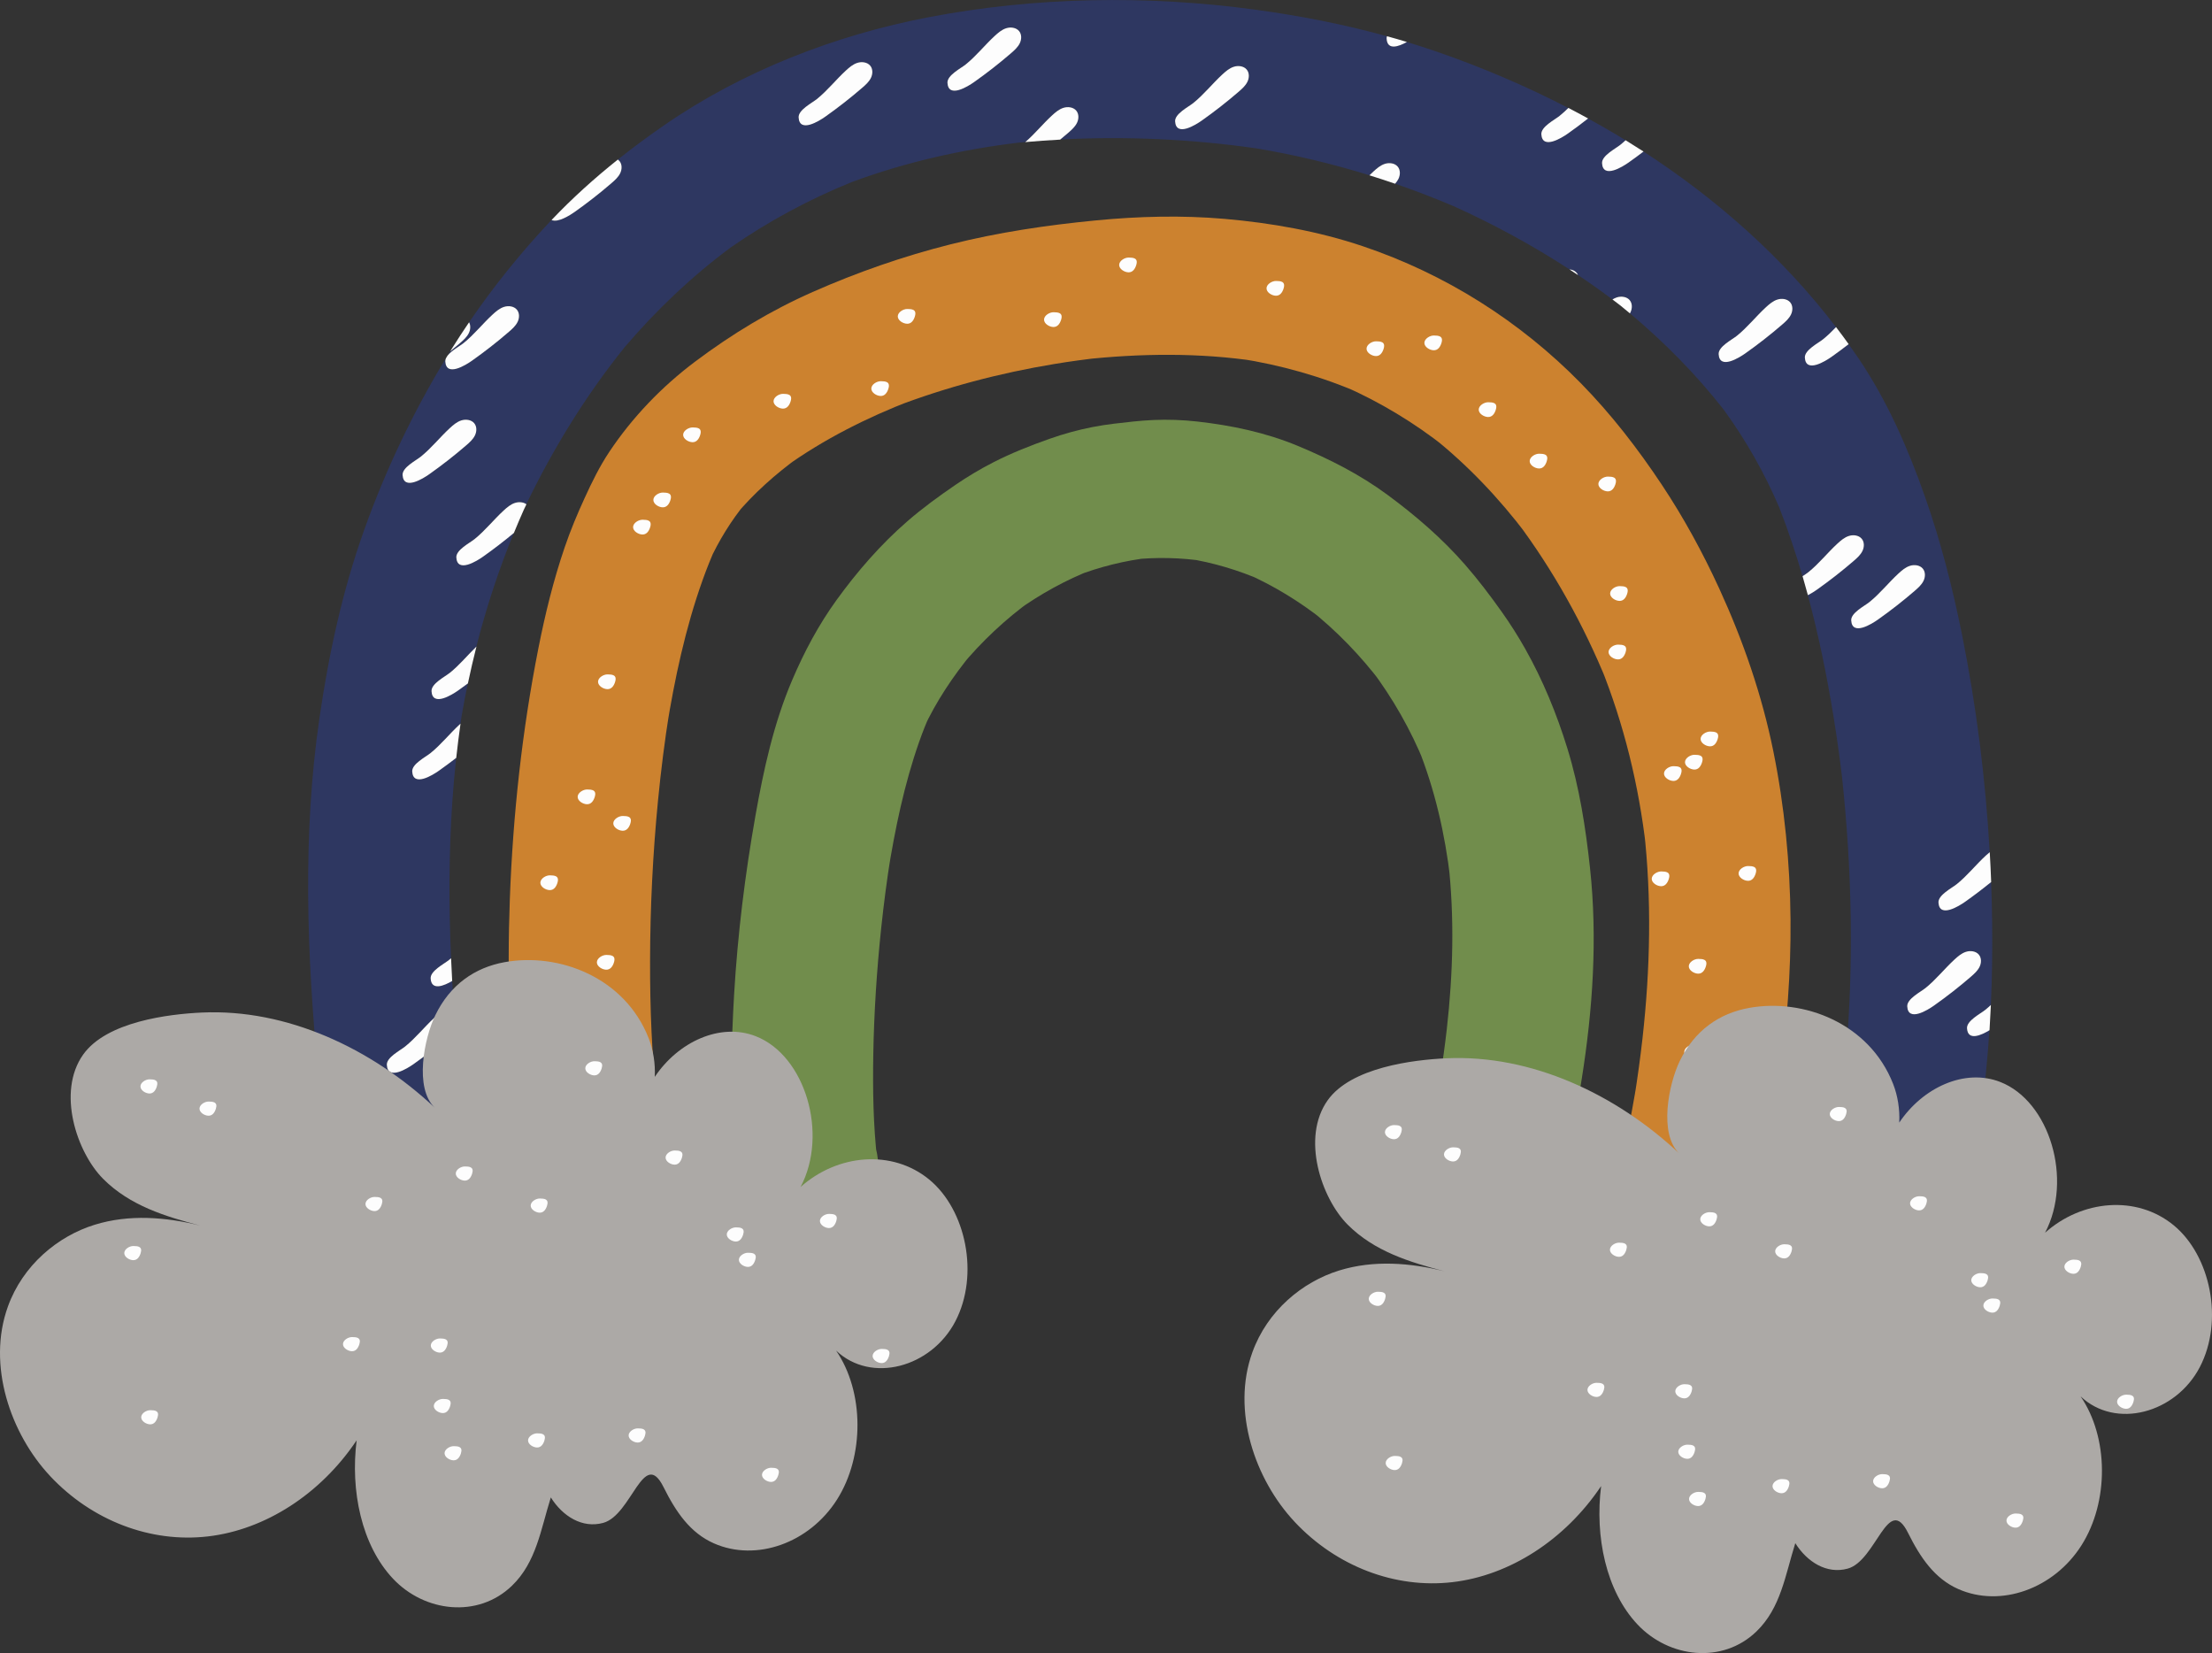 <svg id="_лой_2" xmlns="http://www.w3.org/2000/svg" width="1080" height="807.02" viewBox="0 0 1080 807.02"><rect x="0" y="0" width="1080" height="807.02" fill="#333333" stroke="none"/><g id="Autumn15_588155734"><g id="Autumn15_588155734-2"><path d="M760.57 586.48c4.73-19.74 8.5-39.61 11.69-59.65 2.71-17.03 4.65-34.19 5.45-51.41.8-17.25.46-34.56-1.4-51.74-2.14-19.76-5.16-39.23-11.04-58.3-5.17-16.75-11.92-33.27-20.57-48.6-3.5-6.22-7.34-12.26-11.48-18.09-5.62-7.91-11.51-15.69-17.91-23.02-11.19-12.82-24.09-23.93-37.83-34.07-13.54-9.99-28.31-17.47-43.9-23.95-15.69-6.52-32.23-9.98-49.14-11.88-7.06-.79-14.19-1.04-21.29-.73-6.45.28-12.88 1.06-19.28 1.81-3.5.41-6.97.96-10.43 1.63-7.05 1.37-13.99 3.28-20.75 5.66-9.41 3.31-18.76 6.99-27.64 11.53-6.43 3.28-12.63 6.99-18.57 11.05-8.1 5.54-16.08 11.34-23.48 17.77-13.01 11.29-24.46 24.49-34.49 38.34-8.87 12.25-15.85 25.39-21.75 39.22-8.98 21.04-13.95 43.74-17.91 66.12-5.12 28.93-8.71 58.08-10.43 87.4-1.37 23.28-1.85 46.76-.02 70.03.57 7.31 1.4 14.61 2.37 21.89.97 4.41 2.94 8.28 5.91 11.61 2.35 3.73 5.51 6.69 9.48 8.9 3.9 2.55 8.15 3.98 12.74 4.29 4.56 1.11 9.16 1.01 13.78-.3 2.77-1.07 5.55-2.14 8.32-3.22 5.26-2.88 9.48-6.82 12.66-11.82 1.22-2.66 2.44-5.32 3.67-7.98 1.78-5.94 1.92-11.92.42-17.93-.17-1.31-.34-2.62-.49-3.93.34 3 .68 6 1.02 8.99-1.93-16.98-2.19-34.14-1.9-51.21.36-20.67 1.7-41.33 3.87-61.89 1.26-11.9 2.81-23.77 4.71-35.59-.48 2.98-.96 5.96-1.44 8.94 3.5-21.67 7.95-43.42 15.26-64.2 1.7-4.82 3.57-9.59 5.71-14.24-1.22 2.66-2.44 5.32-3.67 7.98 6.17-13.36 14.52-25.86 23.92-37.25-1.85 2.24-3.7 4.47-5.56 6.71 10.09-12.17 21.68-23.1 34.59-32.39-2.37 1.71-4.74 3.41-7.11 5.12 11.42-8.17 23.8-15.01 36.96-20.11-2.77 1.07-5.55 2.14-8.32 3.22 11.7-4.49 23.92-7.56 36.41-8.97-3.07.33-6.14.67-9.2 1 12.05-1.31 24.22-1.02 36.2.82-3.05-.47-6.1-.94-9.15-1.41 12.73 2 25.09 5.71 36.86 10.84-2.72-1.19-5.44-2.39-8.17-3.58 13.55 5.96 26.19 13.72 37.76 22.82-2.29-1.81-4.58-3.62-6.86-5.43 13.34 10.55 25.18 22.81 35.38 36.28-1.75-2.32-3.49-4.63-5.24-6.95 10.7 14.2 19.54 29.69 26.19 46.09-1.1-2.71-2.19-5.42-3.29-8.13 8.35 20.74 13.38 42.71 15.93 64.82-.34-3-.68-6-1.02-8.99 3.1 27.34 2.37 54.97-.74 82.28-.89 7.77-1.97 15.53-3.21 23.25.48-2.98.96-5.96 1.44-8.94-2.71 16.82-6.19 33.52-10.16 50.11-1.54 4.45-1.85 8.93-.93 13.43.1 4.49 1.37 8.7 3.8 12.63 2.08 3.98 4.97 7.2 8.67 9.66 3.26 3.05 7.13 5.15 11.6 6.3 3.05.47 6.1.94 9.15 1.41 6.23.12 12.07-1.29 17.53-4.22 2.37-1.71 4.74-3.41 7.11-5.12 4.38-4.11 7.45-9.01 9.22-14.68h0z" fill="#718d4c"/><path d="M854.1 603.36c12-50.54 20.57-102.57 20.12-154.57-.24-27.47-2.94-55.17-8.41-82.12-5.55-27.36-14.71-53.88-26.38-79.31-8.04-17.52-17.31-34.55-28.02-50.66-11.68-17.58-24.76-34.54-39.63-49.67-29.63-30.17-66.01-53.24-106.49-66.86-21.67-7.29-44.6-11.34-67.39-13.32-20.89-1.81-41.98-1.27-62.83.75-23.94 2.31-47.64 5.82-70.95 11.68-23.07 5.8-45.67 13.69-67.38 23.28-20.55 9.09-39.44 20.54-57.32 33.96-16.29 12.22-30.72 27.24-41.93 44.07-4.73 7.1-8.42 14.65-11.96 22.36-3.66 7.96-7.01 15.98-9.83 24.25-5.48 16.05-9.52 32.55-12.81 49.15-8 40.41-12.45 81.52-13.97 122.64-1.4 37.85-.23 75.71 4.68 113.3.86 6.62 1.91 13.22 3.22 19.77 1.61 8.05 8.38 16.29 15.39 20.51 7.3 4.39 18.16 6.43 26.52 3.99 8.41-2.46 16.59-7.33 20.99-15.04 4.66-8.17 5.94-16.66 4.08-25.91-1.73-8.63-2.99-17.34-3.99-26.08.34 3 .68 6 1.02 8.99-2.61-23.05-3.49-46.28-3.44-69.46.05-26.12 1.35-52.25 3.88-78.25 1.43-14.64 3.26-29.24 5.59-43.77-.48 2.98-.96 5.96-1.44 8.94 3.98-24.64 9.21-49.29 17.65-72.87 2.03-5.67 4.27-11.27 6.77-16.76-1.22 2.66-2.44 5.32-3.67 7.98 4.79-10.39 10.72-20.1 18.03-28.99-1.85 2.24-3.7 4.47-5.56 6.71 9.21-11.09 20.08-20.74 31.82-29.21-2.37 1.71-4.74 3.41-7.11 5.12 18.9-13.55 39.9-24.08 61.66-32.5-2.77 1.07-5.55 2.14-8.32 3.22 25.2-9.68 51.49-16.59 78.18-20.99 7.57-1.25 15.18-2.29 22.82-3.13-3.07.33-6.14.67-9.2 1 28.39-3.07 57.21-3.45 85.49.85-3.05-.47-6.1-.94-9.15-1.41 20.53 3.19 40.59 8.83 59.57 17.13-2.72-1.19-5.44-2.39-8.17-3.58 17.71 7.81 34.29 17.85 49.42 29.77l-6.86-5.43c17.65 13.98 33.15 30.34 46.64 48.19-1.75-2.32-3.49-4.63-5.24-6.95 18.26 24.26 33.14 51.15 44.52 79.12-1.1-2.71-2.19-5.42-3.29-8.13 11.5 28.48 18.75 58.39 22.25 88.8-.34-3-.68-6-1.02-8.99 3.83 33.9 3.09 68.13-.71 102-1.09 9.68-2.43 19.32-3.96 28.94.48-2.98.96-5.96 1.44-8.94-3.09 19.15-7 38.16-11.48 57.04-2.1 8.87-1.75 17.93 2.87 26.06 4.03 7.09 12.08 13.94 20.27 15.96 8.79 2.16 18.72 1.96 26.67-2.81 7.39-4.43 14.31-11.27 16.33-19.8h0z" fill="#cc822f"/><path d="M814.78 429.11c-.6 1.9-1.74 3.57-3.78 3.53-2.04-.05-4.59-1.66-4.55-3.65s2.68-3.61 4.71-3.56c2.04.05 4.75.11 3.61 3.69z" fill="#fdfdfd"/><path d="M307.77 402.04c-.6 1.9-1.74 3.57-3.78 3.52-2.04-.05-4.59-1.66-4.55-3.65s2.68-3.61 4.71-3.56 4.75.11 3.61 3.69z" fill="#fdfdfd"/><path d="M272.16 431.02c-.6 1.9-1.74 3.57-3.78 3.52-2.04-.05-4.59-1.66-4.55-3.65.05-1.99 2.68-3.61 4.71-3.56s4.75.11 3.61 3.69z" fill="#fdfdfd"/><path d="M278.89 508.62c-.6 1.9-1.74 3.57-3.78 3.52-2.04-.05-4.59-1.66-4.55-3.65.05-1.99 2.68-3.61 4.71-3.56 2.04.05 4.75.11 3.61 3.69z" fill="#fdfdfd"/><path d="M755.19 225.19c-.6 1.9-1.74 3.57-3.78 3.52-2.04-.05-4.59-1.66-4.55-3.65.05-1.99 2.68-3.61 4.71-3.56 2.04.05 4.75.11 3.61 3.69z" fill="#fdfdfd"/><path d="M793.7 318.39c-.6 1.9-1.74 3.57-3.78 3.52-2.04-.05-4.59-1.66-4.55-3.65.05-1.99 2.68-3.61 4.71-3.56 2.04.05 4.75.11 3.61 3.69z" fill="#fdfdfd"/><path d="M730.31 200.06c-.6 1.9-1.74 3.57-3.78 3.52-2.04-.05-4.59-1.66-4.55-3.65.05-1.99 2.68-3.61 4.71-3.56 2.04.05 4.75.11 3.61 3.69z" fill="#fdfdfd"/><path d="M433.75 189.78c-.6 1.9-1.74 3.57-3.78 3.53-2.04-.05-4.59-1.66-4.55-3.65s2.68-3.61 4.71-3.56c2.04.05 4.75.11 3.61 3.69z" fill="#fdfdfd"/><path d="M446.67 154.53c-.6 1.9-1.74 3.57-3.78 3.52-2.04-.05-4.59-1.66-4.55-3.65.05-1.99 2.68-3.61 4.71-3.56 2.04.05 4.75.11 3.61 3.69z" fill="#fdfdfd"/><path d="M831.02 372.17c-.6 1.9-1.74 3.57-3.78 3.52-2.04-.05-4.59-1.66-4.55-3.65.05-1.99 2.68-3.61 4.71-3.56 2.04.05 4.75.11 3.61 3.69z" fill="#fdfdfd"/><path d="M703.78 167.47c-.6 1.9-1.74 3.57-3.78 3.53-2.04-.05-4.59-1.66-4.55-3.65.05-1.99 2.68-3.61 4.71-3.56s4.75.11 3.61 3.69z" fill="#fdfdfd"/><path d="M554.76 129.42c-.6 1.9-1.74 3.57-3.78 3.53-2.04-.05-4.59-1.66-4.55-3.65s2.68-3.61 4.71-3.56 4.75.11 3.61 3.69z" fill="#fdfdfd"/><path d="M857.19 426.48c-.6 1.9-1.74 3.57-3.78 3.52-2.04-.05-4.59-1.66-4.55-3.65s2.68-3.61 4.71-3.56c2.04.05 4.75.11 3.61 3.69z" fill="#fdfdfd"/><path d="M838.64 360.83c-.6 1.9-1.74 3.57-3.78 3.52-2.04-.05-4.59-1.66-4.55-3.65s2.68-3.61 4.71-3.56c2.04.05 4.75.11 3.61 3.69z" fill="#fdfdfd"/><path d="M317.43 257.41c-.6 1.9-1.74 3.57-3.78 3.53-2.04-.05-4.59-1.66-4.55-3.65.05-1.99 2.68-3.61 4.71-3.56 2.04.05 4.75.11 3.61 3.69z" fill="#fdfdfd"/><path d="M386.01 195.95c-.6 1.9-1.74 3.57-3.78 3.53-2.04-.05-4.59-1.66-4.55-3.65.05-1.99 2.68-3.61 4.71-3.56s4.75.11 3.61 3.69z" fill="#fdfdfd"/><path d="M327.33 244.14c-.6 1.9-1.74 3.57-3.78 3.53-2.04-.05-4.59-1.66-4.55-3.65s2.68-3.61 4.71-3.56 4.75.11 3.61 3.69z" fill="#fdfdfd"/><path d="M788.73 236.35c-.6 1.9-1.74 3.57-3.78 3.53-2.04-.05-4.59-1.66-4.55-3.65.05-1.99 2.68-3.61 4.71-3.56 2.04.05 4.75.11 3.61 3.69z" fill="#fdfdfd"/><path d="M299.75 469.87c-.6 1.9-1.74 3.57-3.78 3.53-2.04-.05-4.59-1.66-4.55-3.65.05-1.99 2.68-3.61 4.71-3.56s4.75.11 3.61 3.69z" fill="#fdfdfd"/><path d="M290.37 389.09c-.6 1.9-1.74 3.57-3.78 3.53s-4.59-1.66-4.55-3.65c.05-1.99 2.68-3.61 4.71-3.56 2.04.05 4.75.11 3.61 3.69z" fill="#fdfdfd"/><path d="M626.71 140.85c-.6 1.9-1.74 3.57-3.78 3.52-2.04-.05-4.59-1.66-4.55-3.65s2.68-3.61 4.71-3.56c2.04.05 4.75.11 3.61 3.69z" fill="#fdfdfd"/><path d="M824.28 592.45c-.6 1.9-1.74 3.57-3.78 3.53-2.04-.05-4.59-1.66-4.55-3.65.05-1.99 2.68-3.61 4.71-3.56 2.04.05 4.75.11 3.61 3.69z" fill="#fdfdfd"/><path d="M518.08 156.11c-.6 1.9-1.74 3.57-3.78 3.53s-4.59-1.66-4.55-3.65c.05-1.99 2.68-3.61 4.71-3.56 2.04.05 4.75.11 3.61 3.69z" fill="#fdfdfd"/><path d="M847.63 552.28c-.6 1.9-1.74 3.57-3.78 3.52-2.04-.05-4.59-1.66-4.55-3.65.05-1.99 2.68-3.61 4.71-3.56 2.04.05 4.75.11 3.61 3.69z" fill="#fdfdfd"/><path d="M675.54 170.3c-.6 1.9-1.74 3.57-3.78 3.53-2.04-.05-4.59-1.66-4.55-3.65.05-1.99 2.68-3.61 4.71-3.56 2.04.05 4.75.11 3.61 3.69z" fill="#fdfdfd"/><path d="M341.87 212.35c-.6 1.9-1.74 3.57-3.78 3.53-2.04-.05-4.59-1.66-4.55-3.65s2.68-3.61 4.71-3.56c2.04.05 4.75.11 3.61 3.69z" fill="#fdfdfd"/><path d="M300.32 332.92c-.6 1.9-1.74 3.57-3.78 3.52s-4.59-1.66-4.55-3.65 2.68-3.61 4.71-3.56c2.04.05 4.75.11 3.61 3.69z" fill="#fdfdfd"/><path d="M293.16 576.97c-.6 1.9-1.74 3.57-3.78 3.53s-4.59-1.66-4.55-3.65c.05-1.99 2.68-3.61 4.71-3.56 2.04.05 4.75.11 3.61 3.69z" fill="#fdfdfd"/><path d="M820.77 377.72c-.6 1.9-1.74 3.57-3.78 3.53-2.04-.05-4.59-1.66-4.55-3.65s2.68-3.61 4.71-3.56c2.04.05 4.75.11 3.61 3.69z" fill="#fdfdfd"/><path d="M830.67 513.64c-.6 1.9-1.74 3.57-3.78 3.53-2.04-.05-4.59-1.66-4.55-3.65.05-1.99 2.68-3.61 4.71-3.56 2.04.05 4.75.11 3.61 3.69z" fill="#fdfdfd"/><path d="M794.47 289.83c-.6 1.9-1.74 3.57-3.78 3.52-2.04-.05-4.59-1.66-4.55-3.65.05-1.99 2.68-3.61 4.71-3.56 2.04.05 4.75.11 3.61 3.69z" fill="#fdfdfd"/><path d="M832.88 471.8c-.6 1.9-1.74 3.57-3.78 3.53-2.04-.05-4.59-1.66-4.55-3.65.05-1.99 2.68-3.61 4.71-3.56s4.75.11 3.61 3.69z" fill="#fdfdfd"/><path d="M960.38 501.99c-.21-3.69 6.48-7.03 8.89-8.97.96-.77 1.88-1.57 2.77-2.41.3-6.69.49-13.38.59-20.08.19-13.29.04-26.61-.46-39.94-4.14 3.36-8.39 6.59-12.76 9.68-2.78 1.97-12.52 8.13-12.97.35-.21-3.69 6.48-7.03 8.89-8.97 5.19-4.16 9.29-9.43 14.17-13.93.64-.59 1.29-1.17 1.97-1.71-2.02-35.7-6.52-71.32-13.54-106.27-4.57-22.75-10.35-45.31-18.06-67.24-8.3-23.62-18.31-46.61-32.42-67.51-1.59-2.35-3.21-4.67-4.86-6.98-2.76 2.14-5.57 4.22-8.42 6.24-2.78 1.97-12.52 8.13-12.97.35-.21-3.69 6.48-7.03 8.89-8.97 2.27-1.82 4.33-3.85 6.34-5.94-25.78-33.74-58.06-62.44-93.99-85.71-2.4 1.83-4.82 3.62-7.29 5.36-2.78 1.97-12.52 8.13-12.97.35-.21-3.69 6.48-7.03 8.89-8.97.9-.72 1.77-1.48 2.61-2.26-3.44-2.11-6.91-4.18-10.41-6.19-2.61-1.5-5.25-2.98-7.9-4.43-3.22 2.54-6.52 5-9.87 7.37-2.78 1.97-12.52 8.13-12.97.35-.21-3.69 6.48-7.03 8.89-8.97 1.51-1.21 2.93-2.53 4.31-3.88-20.69-10.72-42.3-19.92-64.32-27.52-4.81-1.66-9.65-3.22-14.51-4.69-3.94 2.21-9.57 4.28-9.9-1.59-.02-.41.04-.82.18-1.22-21.05-5.82-42.51-10-64.26-12.96-52.63-7.17-107.28-6.32-159.46 3.67-45.91 8.79-91.09 26.39-129.36 52.87-7.69 5.32-15.18 10.85-22.44 16.63.28.2.54.44.77.71 1.38 1.64 1.29 4.1.35 6.01-.94 1.91-2.59 3.39-4.22 4.79h0c-5.8 5-11.85 9.73-18.12 14.16-2.09 1.48-8.1 5.32-11.15 3.85-.45.47-.9.94-1.35 1.42-14.18 15.14-27.24 31.4-38.91 48.5.86 1.59.68 3.65-.13 5.3-.94 1.91-2.59 3.39-4.22 4.79h0c-1.61 1.39-3.23 2.75-4.88 4.09-.43.7-.86 1.4-1.29 2.1 1.96-2.51 6.02-4.68 7.79-6.1 5.19-4.16 9.29-9.43 14.17-13.93 1.66-1.53 3.43-3.06 5.6-3.76 2.17-.7 4.84-.38 6.29 1.35 1.38 1.64 1.29 4.1.35 6.01-.94 1.91-2.59 3.39-4.22 4.79h0c-5.8 5-11.85 9.73-18.11 14.16-2.78 1.97-12.52 8.13-12.97.35-.03-.54.09-1.08.32-1.61-16.11 26.46-29.51 54.73-39.89 83.77-10.66 29.82-17.3 60.6-21.85 91.83-8.38 57.42-6.14 115.71-.67 173.28 1.63 17.11 3.56 34.18 5.54 51.25.9 7.76 8.95 16.63 15.39 20.51 7.3 4.39 18.16 6.43 26.52 3.99 8.41-2.46 16.59-7.33 20.99-15.04 1.22-2.66 2.44-5.32 3.67-7.98 1.78-5.94 1.92-11.92.42-17.93-.11-.92-.21-1.83-.32-2.75-1.96-17.54-3.74-35.12-5.12-52.74-.76.82-1.61 1.58-2.46 2.31h0c-5.8 5-11.85 9.73-18.11 14.16-2.78 1.97-12.52 8.13-12.97.35-.21-3.69 6.48-7.03 8.89-8.97 5.19-4.16 9.29-9.43 14.17-13.93 1.66-1.53 3.43-3.06 5.6-3.76 1.32-.43 2.84-.47 4.15-.05-.33-4.75-.63-9.51-.9-14.27-3.94 2.33-10.17 4.96-10.52-1.23-.21-3.69 6.48-7.03 8.89-8.97.37-.29.72-.59 1.08-.9-1.11-25.59-1.11-51.21.65-76.79.48-7.02 1.11-14.04 1.87-21.04-2.79 2.17-5.63 4.27-8.52 6.31-2.78 1.97-12.52 8.13-12.97.35-.21-3.69 6.48-7.03 8.89-8.97 5.19-4.16 9.29-9.43 14.17-13.93.17-.16.35-.32.53-.48.18-1.28.37-2.57.56-3.85.91-5.28 1.92-10.54 3.02-15.78-1.58 1.18-3.18 2.33-4.79 3.47-2.78 1.97-12.52 8.13-12.97.35-.21-3.69 6.48-7.03 8.89-8.97 4.78-3.84 8.64-8.61 13.04-12.86 4.81-18.86 10.88-37.4 18.28-55.47-4.88 4.07-9.93 7.96-15.14 11.63-2.78 1.97-12.52 8.13-12.97.35-.21-3.69 6.48-7.03 8.89-8.97 5.18-4.16 9.29-9.43 14.17-13.93 1.66-1.53 3.43-3.06 5.6-3.76 1.84-.6 4.05-.45 5.56.67 13.1-27.15 29.04-53.08 48.05-76.68 15.33-17.99 32.55-34.37 51.61-48.56 18.51-12.87 38.47-23.61 59.46-32.1 26.07-9.61 53.3-15.78 80.94-19.12 1.17-.11 2.33-.22 3.5-.33 4.65-3.99 8.5-8.8 13.01-12.96 1.66-1.53 3.43-3.06 5.6-3.76 2.17-.7 4.84-.38 6.29 1.35 1.38 1.64 1.29 4.1.35 6.01s-2.59 3.39-4.22 4.79h0c-1.31 1.13-2.64 2.25-3.98 3.35 31.91-1.7 64.17-.21 95.69 4.29 18.73 3.12 37.21 7.54 55.31 13.15.63-.63 1.27-1.24 1.92-1.84 1.66-1.53 3.43-3.06 5.6-3.76 2.17-.7 4.84-.38 6.29 1.35 1.38 1.64 1.29 4.1.35 6.01-.42.86-.99 1.63-1.64 2.34 9.72 3.35 19.32 7.04 28.78 11.06 19.56 8.84 38.44 19.1 56.36 30.78 1.36.12 2.65.64 3.5 1.66.28.33.5.7.66 1.09 5.71 3.82 11.32 7.79 16.82 11.91.67-.41 1.38-.76 2.14-1.01 2.17-.7 4.84-.38 6.29 1.35 1.38 1.64 1.29 4.1.35 6.01-.07.15-.16.29-.24.43 16.86 14.16 32.36 29.83 45.87 47.1 10.86 14.97 19.94 30.94 27.15 47.89 4.25 10.94 7.98 22.07 11.27 33.32 1.11-.75 2.14-1.41 2.82-1.95 5.19-4.16 9.29-9.43 14.17-13.93 1.66-1.53 3.43-3.06 5.6-3.76 2.17-.7 4.84-.38 6.29 1.35 1.38 1.64 1.29 4.1.35 6.01-.94 1.91-2.59 3.39-4.22 4.79h0c-5.8 5-11.85 9.73-18.12 14.16-.89.63-2.5 1.69-4.29 2.59 5.21 19.31 9.22 38.94 12.44 58.6 1.62 9.92 3.02 19.87 4.22 29.85 4.87 45.29 5.9 91.13 1.91 136.52-.96 10.89-2.23 21.76-3.86 32.57-2.88 16.79-6.7 33.43-11.98 49.66-1.13 3.47-1.55 7.29-1.35 11.12 1.25-.85 2.43-1.6 3.19-2.2 5.18-4.16 9.29-9.43 14.17-13.93 1.66-1.53 3.43-3.06 5.6-3.76 2.17-.7 4.84-.38 6.29 1.35 1.38 1.64 1.29 4.1.35 6.01-.94 1.91-2.59 3.39-4.22 4.79h0c-5.8 5-11.85 9.73-18.12 14.16-1.08.76-3.21 2.16-5.44 3.12.65 1.9 1.45 3.72 2.4 5.4 3.57 6.29 10.32 12.4 17.52 15.1.23-.1.47-.19.71-.27 2.17-.7 4.84-.38 6.29 1.35.18.22.34.45.47.69 7.5 1.04 15.39.21 21.95-3.72 7.75-4.64 13.53-11.21 16.33-19.8 7.69-23.64 12.17-48.12 15.61-72.65 1.93-13.8 3.3-27.67 4.19-41.58-3.89 2.38-10.63 5.51-11-.94zm-764.94 49.31c1.66-1.53 3.43-3.06 5.6-3.76 2.17-.7 4.84-.38 6.29 1.35 1.38 1.64 1.29 4.1.35 6.01-.94 1.91-2.59 3.39-4.22 4.79h0c-5.8 5-11.85 9.73-18.12 14.16-2.78 1.97-12.52 8.13-12.97.35-.21-3.69 6.48-7.03 8.89-8.97 5.18-4.16 9.29-9.43 14.17-13.93zm36.42-338.69c-.94 1.91-2.59 3.39-4.22 4.79h0c-5.8 5-11.85 9.73-18.12 14.16-2.78 1.97-12.52 8.13-12.97.35-.21-3.69 6.48-7.03 8.89-8.97 5.19-4.16 9.29-9.43 14.17-13.93 1.66-1.53 3.43-3.06 5.6-3.76 2.17-.7 4.84-.38 6.29 1.35 1.38 1.64 1.29 4.1.35 6.01zM425.22 38.05c-.94 1.91-2.59 3.39-4.22 4.79h0c-5.8 5-11.85 9.73-18.11 14.16-2.78 1.97-12.52 8.13-12.97.35-.21-3.69 6.48-7.03 8.89-8.97 5.18-4.16 9.29-9.43 14.17-13.93 1.66-1.53 3.43-3.06 5.6-3.76 2.17-.7 4.84-.38 6.29 1.35 1.38 1.64 1.29 4.1.35 6.01zm37.36 2.4c-.21-3.69 6.48-7.03 8.89-8.97 5.19-4.16 9.29-9.43 14.17-13.93 1.66-1.53 3.43-3.06 5.6-3.76 2.17-.7 4.84-.38 6.29 1.35 1.38 1.64 1.29 4.1.35 6.01-.94 1.91-2.59 3.39-4.22 4.79h0c-5.8 5-11.85 9.73-18.12 14.16-2.78 1.97-12.52 8.13-12.97.35zm146.46-.5c-.94 1.91-2.59 3.39-4.22 4.79h0c-5.8 5-11.85 9.73-18.11 14.16-2.78 1.97-12.52 8.13-12.97.35-.21-3.69 6.48-7.03 8.89-8.97 5.19-4.16 9.29-9.43 14.17-13.93 1.66-1.53 3.43-3.06 5.6-3.76 2.17-.7 4.84-.38 6.29 1.35 1.38 1.64 1.29 4.1.35 6.01zm265.38 113.66c-.94 1.91-2.59 3.39-4.22 4.79h0c-5.8 5-11.85 9.73-18.11 14.16-2.78 1.97-12.52 8.13-12.97.35-.21-3.69 6.48-7.03 8.89-8.97 5.19-4.16 9.29-9.43 14.17-13.93 1.66-1.53 3.43-3.06 5.6-3.76 2.17-.7 4.84-.38 6.29 1.35 1.38 1.64 1.29 4.1.35 6.01zm29.42 149.27c-.21-3.69 6.48-7.03 8.89-8.97 5.18-4.16 9.29-9.43 14.17-13.93 1.66-1.53 3.43-3.06 5.6-3.76 2.17-.7 4.84-.38 6.29 1.35 1.38 1.64 1.29 4.1.35 6.01-.94 1.91-2.59 3.39-4.22 4.79h0c-5.8 5-11.85 9.73-18.12 14.16-2.78 1.97-12.52 8.13-12.97.35zm42.75 259.36c-.94 1.91-2.59 3.39-4.22 4.79h0c-5.8 5-11.85 9.73-18.11 14.16-2.78 1.97-12.52 8.13-12.97.35-.21-3.69 6.48-7.03 8.89-8.97 5.19-4.16 9.29-9.43 14.17-13.93 1.66-1.53 3.43-3.06 5.6-3.76 2.17-.7 4.84-.38 6.29 1.35 1.38 1.64 1.29 4.1.35 6.01zm-2.42-71.27c-2.78 1.97-12.52 8.13-12.97.35-.21-3.69 6.48-7.03 8.89-8.97 5.19-4.16 9.29-9.43 14.17-13.93 1.66-1.53 3.43-3.06 5.6-3.76 2.17-.7 4.84-.38 6.29 1.35 1.38 1.64 1.29 4.1.35 6.01s-2.59 3.39-4.22 4.79h0c-5.8 5-11.85 9.73-18.12 14.16z" fill="#2e3761"/><path d="M280.45 103.56c6.27-4.43 12.32-9.15 18.12-14.16h0c1.63-1.4 3.27-2.88 4.22-4.79.94-1.91 1.03-4.38-.35-6.01-.23-.27-.49-.5-.77-.71-11.43 9.11-22.27 18.88-32.37 29.51 3.05 1.47 9.07-2.37 11.15-3.85z" fill="#fdfdfd"/><path d="M217.41 176.48c.45 7.78 10.18 1.62 12.97-.35 6.27-4.43 12.32-9.15 18.11-14.16h0c1.63-1.4 3.27-2.88 4.22-4.79.94-1.91 1.03-4.37-.35-6.01-1.45-1.72-4.13-2.05-6.29-1.35-2.17.7-3.94 2.23-5.6 3.76-4.88 4.5-8.99 9.76-14.17 13.93-1.77 1.42-5.82 3.59-7.79 6.1-.26.42-.52.84-.78 1.27-.23.53-.35 1.06-.32 1.61z" fill="#fdfdfd"/><path d="M224.68 167.42c1.63-1.4 3.27-2.88 4.22-4.79.82-1.65.99-3.72.13-5.3-2.84 4.17-5.61 8.39-8.28 12.66-.32.51-.63 1.02-.94 1.53 1.64-1.34 3.27-2.7 4.88-4.09h0z" fill="#fdfdfd"/><path d="M219.58 328.49c-2.42 1.94-9.1 5.28-8.89 8.97.45 7.78 10.18 1.62 12.97-.35 1.61-1.14 3.2-2.29 4.79-3.47 1.27-6.03 2.66-12.04 4.18-18.01-4.4 4.25-8.26 9.02-13.04 12.86z" fill="#fdfdfd"/><path d="M225.22 205.24c-2.17.7-3.94 2.23-5.6 3.76-4.88 4.5-8.99 9.76-14.17 13.93-2.41 1.94-9.1 5.28-8.89 8.97.45 7.78 10.18 1.62 12.97-.35 6.27-4.43 12.32-9.15 18.12-14.16h0c1.63-1.4 3.27-2.88 4.22-4.79.94-1.91 1.03-4.38-.35-6.01-1.45-1.72-4.13-2.05-6.29-1.35z" fill="#fdfdfd"/><path d="M761.44 56.58c-2.41 1.94-9.1 5.28-8.89 8.97.45 7.78 10.18 1.62 12.97-.35 3.36-2.37 6.65-4.83 9.87-7.37-3.19-1.75-6.4-3.46-9.64-5.14-1.38 1.36-2.8 2.67-4.31 3.88z" fill="#fdfdfd"/><path d="M782.19 79.69c.45 7.78 10.18 1.62 12.97-.35 2.47-1.74 4.9-3.53 7.29-5.36-2.9-1.87-5.81-3.71-8.76-5.52-.84.78-1.71 1.54-2.61 2.26-2.42 1.94-9.1 5.28-8.89 8.97z" fill="#fdfdfd"/><path d="M493.67 25.94c1.63-1.4 3.27-2.88 4.22-4.79.94-1.91 1.03-4.37-.35-6.01-1.45-1.72-4.13-2.05-6.29-1.35-2.17.7-3.94 2.23-5.6 3.76-4.88 4.5-8.99 9.76-14.17 13.93-2.42 1.94-9.1 5.28-8.89 8.97.45 7.78 10.18 1.62 12.97-.35 6.27-4.43 12.32-9.15 18.12-14.16h0z" fill="#fdfdfd"/><path d="M795.7 146.53c-1.45-1.72-4.13-2.05-6.29-1.35-.76.25-1.46.6-2.14 1.01 1.32.99 2.63 1.99 3.94 3 1.54 1.25 3.07 2.51 4.59 3.79.08-.14.17-.28.24-.43.94-1.91 1.03-4.38-.35-6.01z" fill="#fdfdfd"/><path d="M905.1 273.8h0c1.63-1.4 3.27-2.88 4.22-4.79.94-1.91 1.03-4.37-.35-6.01-1.45-1.72-4.12-2.05-6.29-1.35-2.17.7-3.94 2.23-5.6 3.76-4.88 4.5-8.99 9.76-14.17 13.93-.68.55-1.71 1.21-2.82 1.95.9 3.08 1.76 6.16 2.6 9.26 1.79-.9 3.4-1.96 4.29-2.59 6.27-4.43 12.32-9.15 18.12-14.16z" fill="#fdfdfd"/><path d="M939.95 554.89c-2.17.7-3.94 2.23-5.6 3.76-4.88 4.5-8.99 9.76-14.17 13.93-2.41 1.94-9.1 5.28-8.89 8.97.45 7.78 10.18 1.62 12.97-.35 6.27-4.43 12.32-9.15 18.11-14.16h0c1.63-1.4 3.27-2.88 4.22-4.79.94-1.91 1.03-4.38-.35-6.01-1.45-1.72-4.13-2.05-6.29-1.35z" fill="#fdfdfd"/><path d="M960.38 501.99c.37 6.45 7.12 3.32 11 .94.26-4.1.48-8.21.66-12.32-.9.83-1.81 1.64-2.77 2.41-2.41 1.94-9.1 5.28-8.89 8.97z" fill="#fdfdfd"/><path d="M962.28 476.82c1.63-1.4 3.27-2.88 4.22-4.79s1.03-4.37-.35-6.01c-1.45-1.72-4.12-2.05-6.29-1.35-2.17.7-3.94 2.23-5.6 3.76-4.88 4.5-8.99 9.76-14.17 13.93-2.41 1.94-9.1 5.28-8.89 8.97.45 7.78 10.18 1.62 12.97-.35 6.27-4.43 12.32-9.15 18.12-14.16h0z" fill="#fdfdfd"/><path d="M955.34 431.65c-2.41 1.94-9.1 5.28-8.89 8.97.45 7.78 10.18 1.62 12.97-.35 4.36-3.08 8.62-6.31 12.76-9.68-.18-4.86-.41-9.72-.69-14.58-.68.54-1.34 1.12-1.97 1.71-4.88 4.5-8.99 9.76-14.17 13.93z" fill="#fdfdfd"/><path d="M909.46 601.13h0c1.63-1.4 3.27-2.88 4.22-4.79.94-1.91 1.03-4.37-.35-6.01-1.45-1.72-4.13-2.05-6.29-1.35-2.17.7-3.94 2.23-5.6 3.76-4.88 4.5-8.99 9.76-14.17 13.93-.76.61-1.93 1.35-3.19 2.2.17 3.25.79 6.5 1.82 9.54 2.23-.97 4.36-2.36 5.44-3.12 6.27-4.43 12.32-9.15 18.12-14.16z" fill="#fdfdfd"/><path d="M906.54 638.64c-.24.08-.48.17-.71.27.91.34 1.83.63 2.75.86 1.54.38 3.12.68 4.72.91-.13-.24-.29-.47-.47-.69-1.45-1.72-4.13-2.05-6.29-1.35z" fill="#fdfdfd"/><path d="M934.92 288.38c1.63-1.4 3.27-2.88 4.22-4.79.94-1.91 1.03-4.37-.35-6.01-1.45-1.72-4.12-2.05-6.29-1.35-2.17.7-3.94 2.23-5.6 3.76-4.88 4.5-8.99 9.76-14.17 13.93-2.41 1.94-9.1 5.28-8.89 8.97.45 7.78 10.18 1.62 12.97-.35 6.27-4.43 12.32-9.15 18.12-14.16h0z" fill="#fdfdfd"/><path d="M867.78 146.25c-2.17.7-3.94 2.23-5.6 3.76-4.88 4.5-8.99 9.76-14.17 13.93-2.41 1.94-9.1 5.28-8.89 8.97.45 7.78 10.18 1.62 12.97-.35 6.27-4.43 12.32-9.15 18.11-14.16h0c1.63-1.4 3.27-2.88 4.22-4.79.94-1.91 1.03-4.37-.35-6.01-1.45-1.72-4.13-2.05-6.29-1.35z" fill="#fdfdfd"/><path d="M890.1 165.63c-2.42 1.94-9.1 5.28-8.89 8.97.45 7.78 10.18 1.62 12.97-.35 2.85-2.02 5.66-4.1 8.42-6.24-2.01-2.81-4.06-5.58-6.16-8.33-2.01 2.09-4.07 4.12-6.34 5.94z" fill="#fdfdfd"/><path d="M766.29 131.52c1.39.91 2.78 1.83 4.16 2.75-.16-.39-.38-.76-.66-1.09-.86-1.02-2.15-1.55-3.5-1.66z" fill="#fdfdfd"/><path d="M682.43 81.34c-1.45-1.72-4.13-2.05-6.29-1.35-2.17.7-3.94 2.23-5.6 3.76-.65.6-1.29 1.22-1.92 1.84 4.2 1.3 8.37 2.67 12.52 4.1.64-.72 1.21-1.48 1.64-2.34.94-1.91 1.03-4.38-.35-6.01z" fill="#fdfdfd"/><path d="M418.58 30.69c-2.17.7-3.94 2.23-5.6 3.76-4.88 4.5-8.99 9.76-14.17 13.93-2.42 1.94-9.1 5.28-8.89 8.97.45 7.78 10.18 1.62 12.97-.35 6.27-4.43 12.32-9.15 18.11-14.16h0c1.63-1.4 3.27-2.88 4.22-4.79.94-1.91 1.03-4.38-.35-6.01-1.45-1.72-4.13-2.05-6.29-1.35z" fill="#fdfdfd"/><path d="M677.01 18.9c.34 5.87 5.96 3.81 9.9 1.59-3.23-.98-6.47-1.92-9.73-2.81-.13.4-.2.81-.18 1.22z" fill="#fdfdfd"/><path d="M602.4 32.59c-2.17.7-3.94 2.23-5.6 3.76-4.88 4.5-8.99 9.76-14.17 13.93-2.41 1.94-9.1 5.28-8.89 8.97.45 7.78 10.18 1.62 12.97-.35 6.27-4.43 12.32-9.15 18.11-14.16h0c1.63-1.4 3.27-2.88 4.22-4.79.94-1.91 1.03-4.38-.35-6.01-1.45-1.72-4.13-2.05-6.29-1.35z" fill="#fdfdfd"/><path d="M521.6 64.8c1.63-1.4 3.27-2.88 4.22-4.79s1.03-4.37-.35-6.01c-1.45-1.72-4.13-2.05-6.29-1.35-2.17.7-3.94 2.23-5.6 3.76-4.51 4.15-8.36 8.97-13.01 12.96 5.67-.51 11.35-.91 17.05-1.21 1.34-1.1 2.67-2.22 3.98-3.35h0z" fill="#fdfdfd"/><path d="M217.53 493.23c-2.17.7-3.94 2.23-5.6 3.76-4.88 4.5-8.99 9.76-14.17 13.93-2.41 1.94-9.1 5.28-8.89 8.97.45 7.78 10.18 1.62 12.97-.35 6.27-4.43 12.32-9.15 18.11-14.16h0c.85-.73 1.7-1.49 2.46-2.31-.26-3.29-.5-6.59-.73-9.89-1.31-.42-2.82-.38-4.15.05z" fill="#fdfdfd"/><path d="M181.26 565.22c-2.42 1.94-9.1 5.28-8.89 8.97.45 7.78 10.18 1.62 12.97-.35 6.27-4.43 12.32-9.15 18.12-14.16h0c1.63-1.4 3.27-2.88 4.22-4.79.94-1.91 1.03-4.37-.35-6.01-1.45-1.72-4.13-2.05-6.29-1.35-2.17.7-3.94 2.23-5.6 3.76-4.88 4.5-8.99 9.76-14.17 13.93z" fill="#fdfdfd"/><path d="M210.26 477.67c.35 6.19 6.59 3.56 10.52 1.23-.21-3.7-.39-7.4-.55-11.1-.36.3-.71.6-1.08.9-2.42 1.94-9.1 5.28-8.89 8.97z" fill="#fdfdfd"/><path d="M224.32 353.75c-4.88 4.5-8.99 9.76-14.17 13.93-2.41 1.94-9.1 5.28-8.89 8.97.45 7.78 10.18 1.62 12.97-.35 2.89-2.04 5.73-4.15 8.52-6.31.61-5.58 1.31-11.15 2.1-16.71-.18.16-.35.32-.53.48z" fill="#fdfdfd"/><path d="M251.46 245.5c-2.17.7-3.94 2.23-5.6 3.76-4.88 4.5-8.99 9.76-14.17 13.93-2.41 1.94-9.1 5.28-8.89 8.97.45 7.78 10.18 1.62 12.97-.35 5.2-3.68 10.25-7.56 15.14-11.63 1.55-3.78 3.16-7.55 4.82-11.29.43-.91.86-1.81 1.3-2.71-1.51-1.12-3.72-1.27-5.56-.67z" fill="#fdfdfd"/><path d="M24.44 720.57c20.41 21.79 49.07 32.75 77.1 29.49 28.03-3.26 55.01-20.7 72.59-46.91-3.1 24.56 2.34 51.2 17.77 67.57 15.42 16.38 41.51 19.41 58.07 3.41 11.92-11.52 14.03-27.42 18.97-43.1 5.8 9.23 15.35 15.2 25.53 12.44 14.02-3.79 19.75-37.05 29.51-17.47 6.03 12.1 12.96 22.32 24.56 27.44 20.68 9.13 46.64-.09 60.13-21.37 13.49-21.28 13.3-52.67-.45-72.73 17.1 16.23 46.48 8.32 58.25-14.32 11.77-22.64 5.21-54.44-12.84-69.23-18.05-14.79-44.69-12.42-62.74 3.68 13.65-25.94 2.29-64.15-21.87-73.59-17.43-6.81-37.91 2.77-49.33 19.84.32-6.49-.72-13.11-3-18.92-11.62-29.67-43.8-41.93-70.43-37.06-14.28 2.61-26.44 10.81-33.76 25.96-5.37 11.11-10.35 35.56-.18 45.11-31.05-29.13-72.36-48.38-113.69-46.5-16.3.74-46.62 4.44-58.03 20.53-12.97 18.29-3.11 47.74 9.77 60.67 13.03 13.08 30.37 18.37 47.37 22.79-16.89-4.16-34.6-5.6-51.48-.4-18.07 5.57-35.1 19.73-42.39 39.91-10.38 28.73 1.37 62.24 20.57 82.74z" fill="#aca9a6"/><path d="M332.95 565.19c-.58 1.82-1.66 3.42-3.62 3.38-1.95-.04-4.4-1.59-4.36-3.5.04-1.91 2.56-3.46 4.52-3.41 1.95.04 4.55.1 3.46 3.53z" fill="#fdfdfd"/><path d="M68.66 611.82c-.58 1.82-1.66 3.42-3.62 3.38-1.95-.04-4.4-1.59-4.36-3.5.04-1.91 2.56-3.46 4.52-3.41 1.95.04 4.55.1 3.46 3.53z" fill="#fdfdfd"/><path d="M362.83 602.72c-.58 1.82-1.66 3.42-3.62 3.38-1.95-.04-4.4-1.59-4.36-3.5.04-1.91 2.56-3.46 4.52-3.41 1.95.04 4.55.1 3.46 3.53z" fill="#fdfdfd"/><path d="M408.3 596.14c-.58 1.82-1.66 3.42-3.62 3.38s-4.4-1.59-4.36-3.5c.04-1.91 2.56-3.46 4.52-3.41s4.55.1 3.46 3.53z" fill="#fdfdfd"/><path d="M76.92 691.97c-.58 1.82-1.66 3.42-3.62 3.38s-4.4-1.59-4.36-3.5c.04-1.91 2.56-3.46 4.52-3.41 1.95.04 4.55.1 3.46 3.53z" fill="#fdfdfd"/><path d="M434.03 662.06c-.58 1.82-1.66 3.42-3.62 3.38s-4.4-1.59-4.36-3.5c.04-1.91 2.56-3.46 4.52-3.41 1.95.04 4.55.1 3.46 3.53z" fill="#fdfdfd"/><path d="M218.32 656.95c-.58 1.82-1.66 3.42-3.62 3.38-1.95-.04-4.4-1.59-4.36-3.5.04-1.91 2.56-3.46 4.52-3.41s4.55.1 3.46 3.53z" fill="#fdfdfd"/><path d="M368.74 615.11c-.58 1.82-1.66 3.42-3.62 3.38-1.95-.04-4.4-1.59-4.36-3.5.04-1.91 2.56-3.46 4.52-3.41 1.95.04 4.55.1 3.46 3.53z" fill="#fdfdfd"/><path d="M105.39 541.3c-.58 1.82-1.66 3.42-3.62 3.38-1.95-.04-4.4-1.59-4.36-3.5.04-1.91 2.56-3.46 4.52-3.41 1.95.04 4.55.1 3.46 3.53z" fill="#fdfdfd"/><path d="M76.56 530.45c-.58 1.82-1.66 3.42-3.62 3.38s-4.4-1.59-4.36-3.5c.04-1.91 2.56-3.46 4.52-3.41 1.95.04 4.55.1 3.46 3.53z" fill="#fdfdfd"/><path d="M175.44 656.27c-.58 1.82-1.66 3.42-3.62 3.38-1.95-.04-4.4-1.59-4.36-3.5.04-1.91 2.56-3.46 4.52-3.41 1.95.04 4.55.1 3.46 3.53z" fill="#fdfdfd"/><path d="M186.42 587.86c-.58 1.82-1.66 3.42-3.62 3.38-1.95-.04-4.4-1.59-4.36-3.5.04-1.91 2.56-3.46 4.52-3.41 1.95.04 4.55.1 3.46 3.53z" fill="#fdfdfd"/><path d="M219.78 686.47c-.58 1.82-1.66 3.42-3.62 3.38-1.95-.04-4.4-1.59-4.36-3.5.04-1.91 2.56-3.46 4.52-3.41s4.55.1 3.46 3.53z" fill="#fdfdfd"/><path d="M225.04 709.53c-.58 1.82-1.66 3.42-3.62 3.38-1.95-.04-4.4-1.59-4.36-3.5.04-1.91 2.56-3.46 4.52-3.41 1.95.04 4.55.1 3.46 3.53z" fill="#fdfdfd"/><path d="M267.09 588.63c-.58 1.82-1.66 3.42-3.62 3.38-1.95-.04-4.4-1.59-4.36-3.5.04-1.91 2.56-3.46 4.52-3.41 1.95.04 4.55.1 3.46 3.53z" fill="#fdfdfd"/><path d="M314.91 700.85c-.58 1.82-1.66 3.42-3.62 3.38-1.95-.04-4.4-1.59-4.36-3.5.04-1.91 2.56-3.46 4.52-3.41 1.95.04 4.55.1 3.46 3.53z" fill="#fdfdfd"/><path d="M293.75 521.61c-.58 1.82-1.66 3.42-3.62 3.38-1.95-.04-4.4-1.59-4.36-3.5.04-1.91 2.56-3.46 4.52-3.41 1.95.04 4.55.1 3.46 3.53z" fill="#fdfdfd"/><path d="M265.8 703.27c-.58 1.82-1.66 3.42-3.62 3.38-1.95-.04-4.4-1.59-4.36-3.5.04-1.91 2.56-3.46 4.52-3.41 1.95.04 4.55.1 3.46 3.53z" fill="#fdfdfd"/><path d="M230.51 572.98c-.58 1.82-1.66 3.42-3.62 3.38-1.95-.04-4.4-1.59-4.36-3.5.04-1.91 2.56-3.46 4.52-3.41 1.95.04 4.55.1 3.46 3.53z" fill="#fdfdfd"/><path d="M380.02 720.08c-.58 1.82-1.66 3.42-3.62 3.38-1.95-.04-4.4-1.59-4.36-3.5.04-1.91 2.56-3.46 4.52-3.41 1.95.04 4.55.1 3.46 3.53z" fill="#fdfdfd"/><path d="M632.05 742.9c20.41 21.79 49.07 32.75 77.1 29.49 28.03-3.26 55.01-20.7 72.59-46.91-3.1 24.56 2.34 51.2 17.77 67.57 15.42 16.38 41.51 19.41 58.07 3.41 11.92-11.52 14.03-27.42 18.97-43.1 5.8 9.23 15.35 15.2 25.53 12.44 14.02-3.79 19.75-37.05 29.51-17.47 6.03 12.1 12.96 22.32 24.56 27.44 20.68 9.13 46.64-.09 60.13-21.37 13.49-21.28 13.3-52.67-.45-72.73 17.1 16.23 46.48 8.32 58.25-14.32 11.77-22.64 5.21-54.44-12.84-69.23-18.05-14.79-44.69-12.42-62.74 3.68 13.65-25.94 2.29-64.15-21.87-73.59-17.43-6.81-37.91 2.77-49.33 19.84.32-6.49-.72-13.11-3-18.92-11.62-29.67-43.8-41.93-70.43-37.06-14.28 2.61-26.44 10.81-33.76 25.96-5.37 11.11-10.35 35.56-.18 45.11-31.05-29.13-72.36-48.38-113.69-46.5-16.3.74-46.62 4.44-58.03 20.53-12.97 18.29-3.11 47.74 9.77 60.67 13.03 13.08 30.37 18.37 47.37 22.79-16.89-4.16-34.6-5.6-51.48-.4-18.07 5.57-35.1 19.73-42.39 39.91-10.38 28.73 1.37 62.24 20.57 82.74z" fill="#aca9a6"/><path d="M940.56 587.52c-.58 1.82-1.66 3.42-3.62 3.38-1.95-.04-4.4-1.59-4.36-3.5.04-1.91 2.56-3.46 4.52-3.41 1.95.04 4.55.1 3.46 3.53z" fill="#fdfdfd"/><path d="M676.27 634.15c-.58 1.82-1.66 3.42-3.62 3.38-1.95-.04-4.4-1.59-4.36-3.5.04-1.91 2.56-3.46 4.52-3.41s4.55.1 3.46 3.53z" fill="#fdfdfd"/><path d="M970.44 625.05c-.58 1.82-1.66 3.42-3.62 3.38-1.95-.04-4.4-1.59-4.36-3.5.04-1.91 2.56-3.46 4.52-3.41 1.95.04 4.55.1 3.46 3.53z" fill="#fdfdfd"/><path d="M1015.91 618.47c-.58 1.82-1.66 3.42-3.62 3.38-1.95-.04-4.4-1.59-4.36-3.5.04-1.91 2.56-3.46 4.52-3.41 1.95.04 4.55.1 3.46 3.53z" fill="#fdfdfd"/><path d="M684.53 714.3c-.58 1.82-1.66 3.42-3.62 3.38-1.95-.04-4.4-1.59-4.36-3.5s2.56-3.46 4.52-3.41c1.95.04 4.55.1 3.46 3.53z" fill="#fdfdfd"/><path d="M1041.64 684.39c-.58 1.82-1.66 3.42-3.62 3.38-1.95-.04-4.4-1.59-4.36-3.5s2.56-3.46 4.52-3.41c1.95.04 4.55.1 3.46 3.53z" fill="#fdfdfd"/><path d="M825.93 679.28c-.58 1.82-1.66 3.42-3.62 3.38s-4.4-1.59-4.36-3.5c.04-1.91 2.56-3.46 4.52-3.41s4.55.1 3.46 3.53z" fill="#fdfdfd"/><path d="M976.35 637.44c-.58 1.82-1.66 3.42-3.62 3.38-1.95-.04-4.4-1.59-4.36-3.5.04-1.91 2.56-3.46 4.52-3.41 1.95.04 4.55.1 3.46 3.53z" fill="#fdfdfd"/><path d="M713 563.64c-.58 1.82-1.66 3.42-3.62 3.38-1.95-.04-4.4-1.59-4.36-3.5.04-1.91 2.56-3.46 4.52-3.41 1.95.04 4.55.1 3.46 3.53z" fill="#fdfdfd"/><path d="M684.17 552.78c-.58 1.82-1.66 3.42-3.62 3.38-1.95-.04-4.4-1.59-4.36-3.5.04-1.91 2.56-3.46 4.52-3.41 1.95.04 4.55.1 3.46 3.53z" fill="#fdfdfd"/><path d="M783.05 678.6c-.58 1.82-1.66 3.42-3.62 3.38-1.95-.04-4.4-1.59-4.36-3.5.04-1.91 2.56-3.46 4.52-3.41 1.95.04 4.55.1 3.46 3.53z" fill="#fdfdfd"/><path d="M794.03 610.19c-.58 1.82-1.66 3.42-3.62 3.38-1.95-.04-4.4-1.59-4.36-3.5.04-1.91 2.56-3.46 4.52-3.41 1.95.04 4.55.1 3.46 3.53z" fill="#fdfdfd"/><path d="M827.39 708.8c-.58 1.82-1.66 3.42-3.62 3.38s-4.4-1.59-4.36-3.5c.04-1.91 2.56-3.46 4.52-3.41 1.95.04 4.55.1 3.46 3.53z" fill="#fdfdfd"/><path d="M832.65 731.86c-.58 1.82-1.66 3.42-3.62 3.38-1.95-.04-4.4-1.59-4.36-3.5.04-1.91 2.56-3.46 4.52-3.41 1.95.04 4.55.1 3.46 3.53z" fill="#fdfdfd"/><path d="M874.7 610.96c-.58 1.82-1.66 3.42-3.62 3.38-1.95-.04-4.4-1.59-4.36-3.5.04-1.91 2.56-3.46 4.52-3.41s4.55.1 3.46 3.53z" fill="#fdfdfd"/><path d="M922.52 723.18c-.58 1.82-1.66 3.42-3.62 3.38-1.95-.04-4.4-1.59-4.36-3.5.04-1.91 2.56-3.46 4.52-3.41 1.95.04 4.55.1 3.46 3.53z" fill="#fdfdfd"/><path d="M901.36 543.94c-.58 1.82-1.66 3.42-3.62 3.38-1.95-.04-4.4-1.59-4.36-3.5.04-1.91 2.56-3.46 4.52-3.41 1.95.04 4.55.1 3.46 3.53z" fill="#fdfdfd"/><path d="M873.41 725.6c-.58 1.82-1.66 3.42-3.62 3.38-1.95-.04-4.4-1.59-4.36-3.5.04-1.91 2.56-3.46 4.52-3.41 1.95.04 4.55.1 3.46 3.53z" fill="#fdfdfd"/><path d="M838.12 595.31c-.58 1.82-1.66 3.42-3.62 3.38s-4.4-1.59-4.36-3.5 2.56-3.46 4.52-3.41c1.95.04 4.55.1 3.46 3.53z" fill="#fdfdfd"/><path d="M987.63 742.41c-.58 1.82-1.66 3.42-3.62 3.38-1.95-.04-4.4-1.59-4.36-3.5.04-1.91 2.56-3.46 4.52-3.41s4.55.1 3.46 3.53z" fill="#fdfdfd"/></g></g></svg>